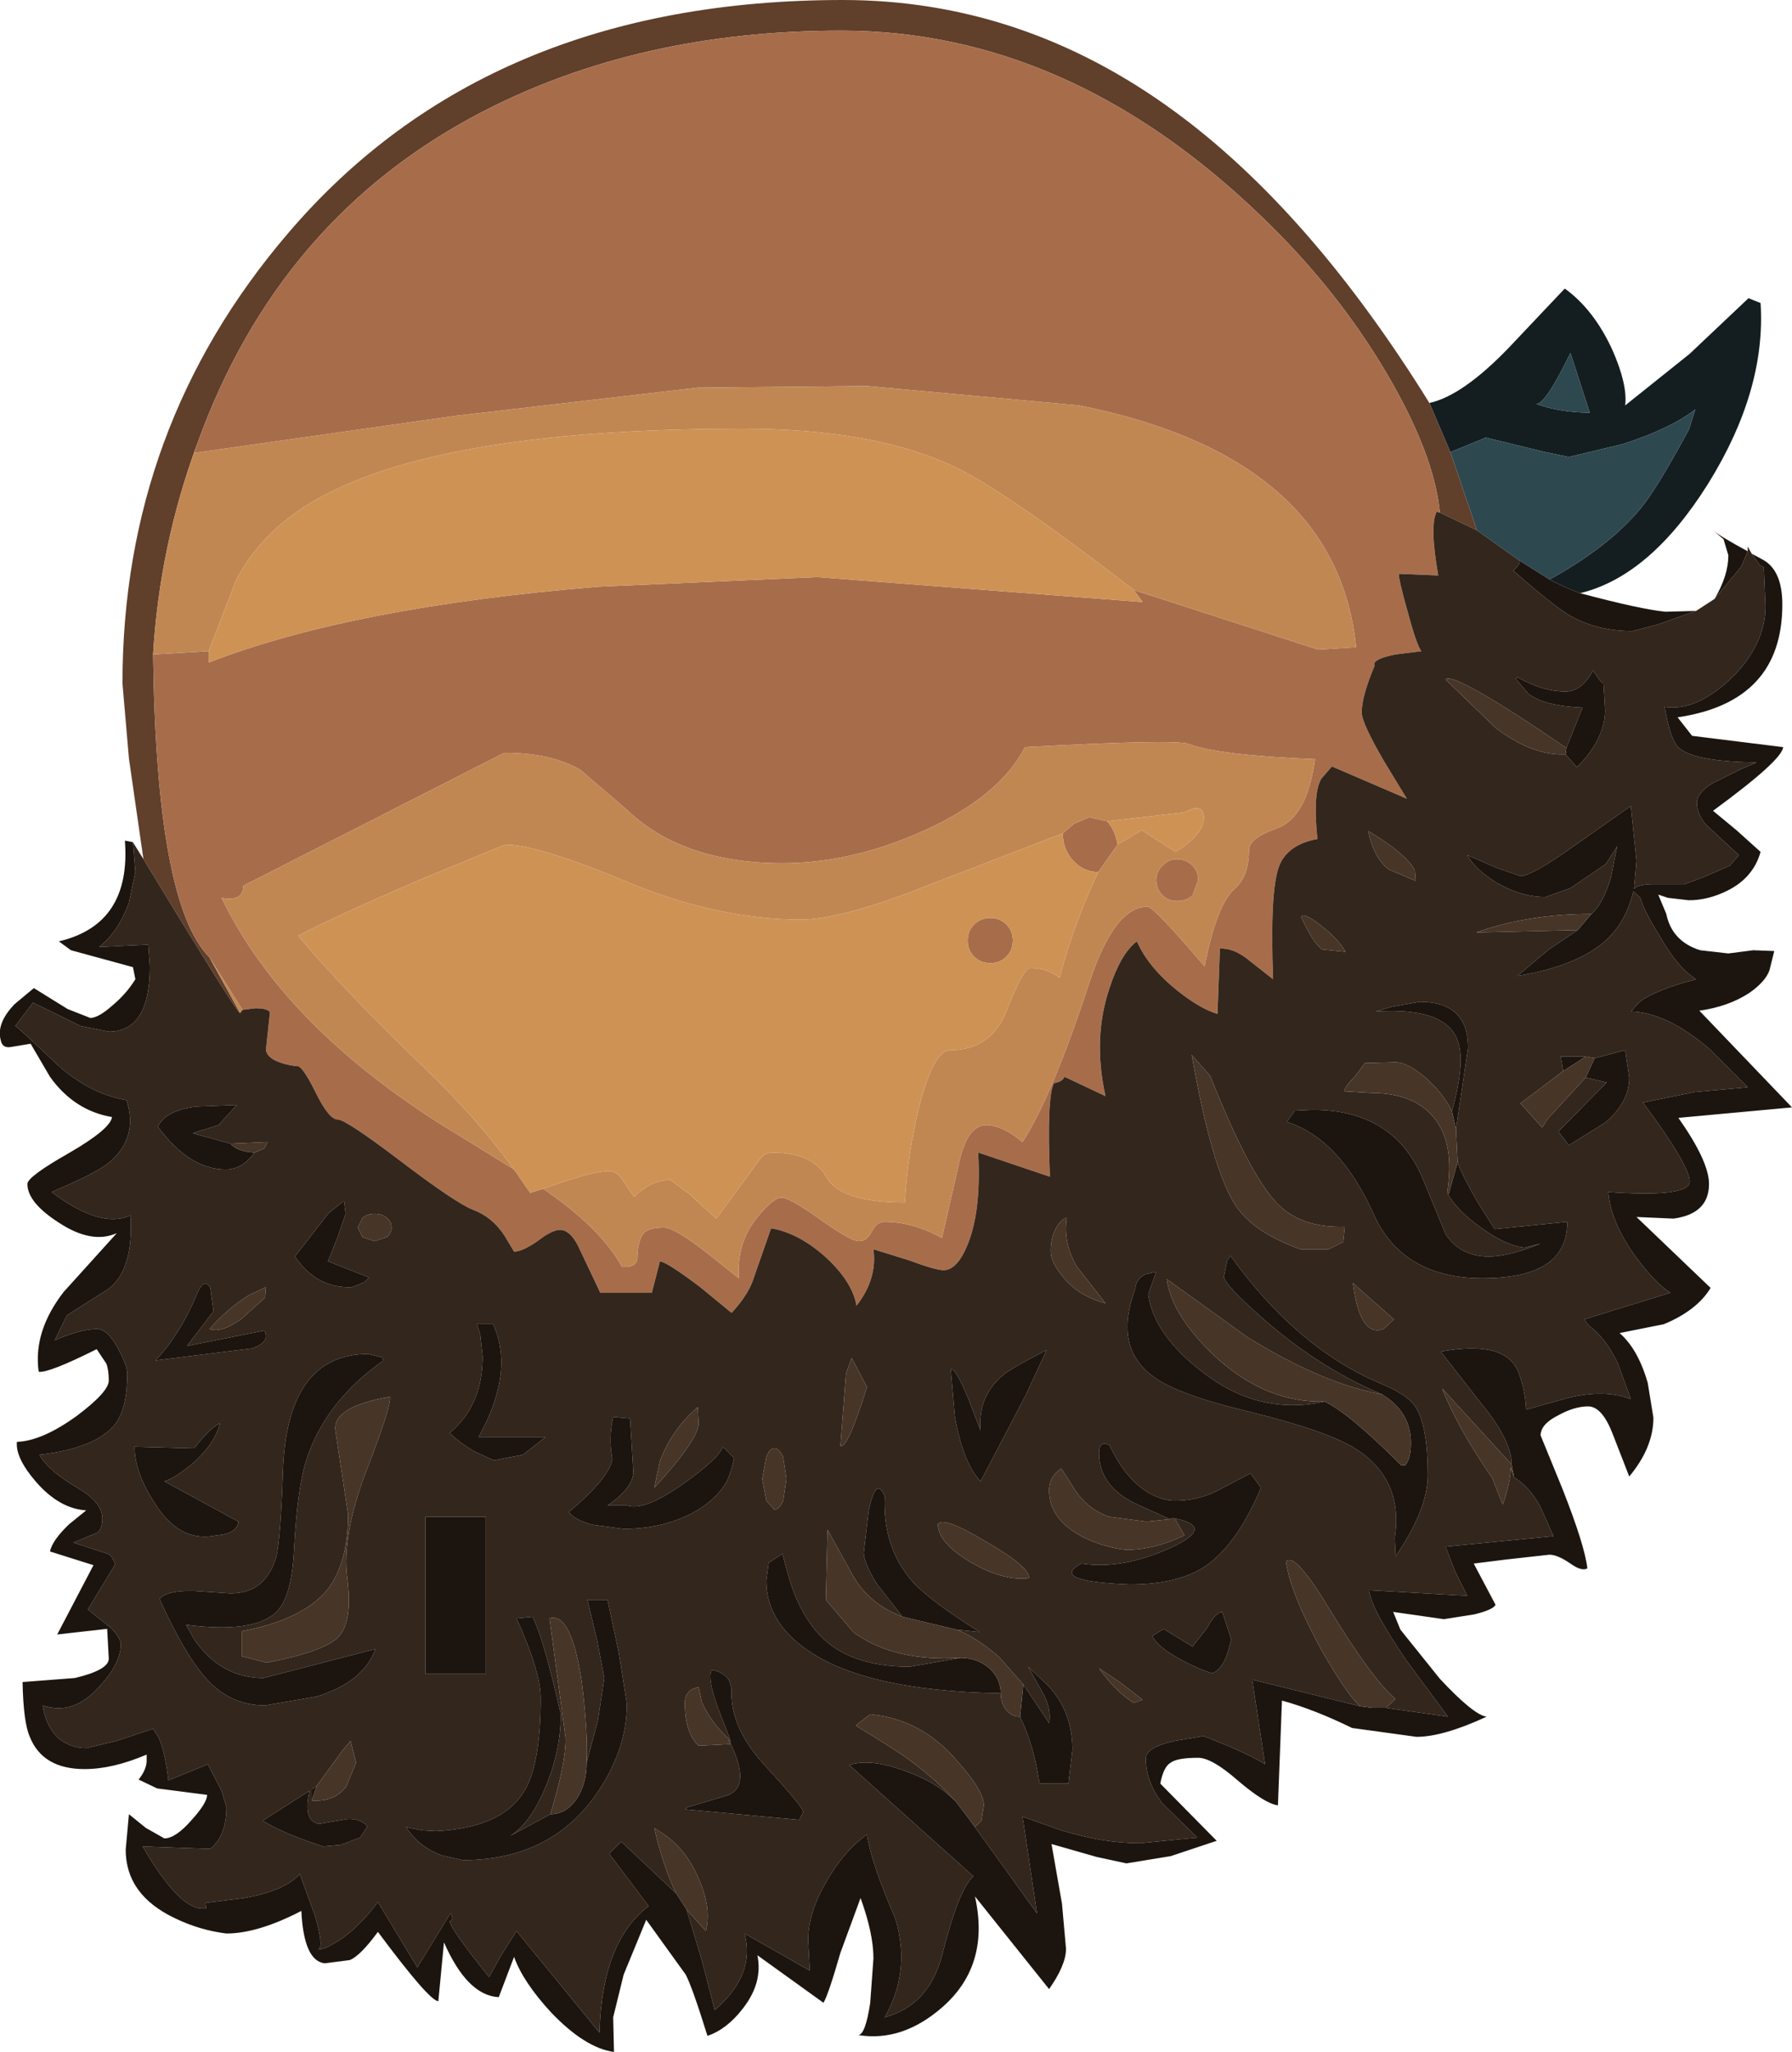 <?xml version="1.0" encoding="UTF-8" standalone="no"?>
<svg xmlns:ffdec="https://www.free-decompiler.com/flash" xmlns:xlink="http://www.w3.org/1999/xlink" ffdec:objectType="shape" height="127.3px" width="111.2px" xmlns="http://www.w3.org/2000/svg">
  <g transform="matrix(1.0, 0.0, 0.0, 1.0, 56.6, 53.15)">
    <path d="M33.4 -25.1 L32.1 -28.15 Q34.15 -28.6 37.0 -31.55 L40.5 -35.25 Q42.3 -33.95 43.45 -31.45 44.4 -29.3 44.25 -28.0 L48.25 -31.2 51.9 -34.65 52.65 -34.35 Q53.0 -28.95 49.4 -23.15 45.8 -17.4 41.45 -16.35 40.5 -16.7 39.55 -17.2 43.2 -19.2 45.2 -21.6 46.2 -22.8 48.2 -26.5 L48.6 -27.75 Q47.05 -26.55 44.1 -25.6 L40.75 -24.8 39.3 -25.1 35.6 -26.0 33.4 -25.1 M40.85 -31.25 Q39.25 -27.95 38.7 -28.1 40.25 -27.55 42.05 -27.55 L40.85 -31.25" fill="#141e21" fill-rule="evenodd" stroke="none"/>
    <path d="M35.05 -20.25 L33.4 -25.1 35.6 -26.0 39.3 -25.1 40.75 -24.8 44.1 -25.6 Q47.05 -26.55 48.6 -27.75 L48.2 -26.5 Q46.2 -22.8 45.2 -21.6 43.2 -19.2 39.55 -17.2 L37.65 -18.4 35.05 -20.25 M40.85 -31.25 L42.05 -27.55 Q40.25 -27.55 38.7 -28.1 39.25 -27.95 40.85 -31.25" fill="#2e4850" fill-rule="evenodd" stroke="none"/>
    <path d="M32.1 -28.15 L33.4 -25.1 35.05 -20.25 32.75 -21.35 Q32.4 -24.95 29.5 -29.9 26.4 -35.2 21.65 -39.75 9.7 -51.25 -4.4 -51.25 -16.95 -51.25 -26.7 -46.2 -39.3 -39.65 -44.35 -25.65 -46.7 -19.3 -47.1 -12.55 -46.9 2.95 -43.6 6.25 L-41.7 9.7 Q-41.9 9.7 -47.7 0.15 L-48.6 -6.1 -49.0 -10.75 Q-49.0 -26.65 -38.75 -38.65 -26.4 -53.15 -4.3 -53.15 6.8 -53.15 16.2 -46.3 24.65 -40.15 32.1 -28.15" fill="#603f2b" fill-rule="evenodd" stroke="none"/>
    <path d="M-43.6 6.25 Q-46.9 2.95 -47.1 -12.55 L-43.65 -12.75 -43.65 -12.05 Q-34.75 -15.5 -19.5 -16.75 L-5.9 -17.35 14.3 -15.8 13.75 -16.55 25.2 -12.85 27.55 -13.0 Q26.35 -24.8 10.35 -28.0 L-2.8 -29.2 -13.3 -29.1 -28.35 -27.35 -44.55 -25.05 -44.35 -25.65 Q-39.3 -39.65 -26.7 -46.2 -16.95 -51.25 -4.4 -51.25 9.7 -51.25 21.65 -39.75 26.4 -35.2 29.5 -29.9 32.4 -24.95 32.75 -21.35 L32.55 -21.4 Q32.1 -20.55 32.65 -17.45 L30.2 -17.55 Q30.2 -17.15 30.75 -15.2 31.3 -13.15 31.6 -12.75 L30.0 -12.55 Q28.5 -12.25 28.7 -11.85 27.9 -9.95 27.9 -8.95 27.9 -8.3 29.3 -5.9 L30.7 -3.6 26.05 -5.6 25.4 -4.85 Q24.85 -3.95 25.15 -1.1 23.25 -0.75 22.75 0.65 22.2 2.2 22.4 7.6 L21.0 6.5 Q20.0 5.65 19.1 5.7 L18.95 9.75 Q17.9 9.45 16.45 8.3 14.65 6.85 13.95 5.25 12.95 6.0 12.25 8.15 11.2 11.25 12.0 14.85 L9.45 13.65 Q9.35 13.95 8.8 14.05 8.35 14.95 8.55 19.85 L4.1 18.35 Q4.3 21.95 3.45 24.05 2.8 25.65 1.95 25.65 1.45 25.65 -0.15 25.05 L-2.4 24.35 Q-2.15 26.2 -3.45 27.85 -3.7 26.4 -5.3 24.9 -7.0 23.35 -8.75 23.05 L-9.8 26.05 Q-10.1 27.1 -11.2 28.3 L-13.15 26.7 Q-15.2 25.15 -15.65 25.1 L-16.15 27.05 -19.35 27.05 -20.75 24.1 Q-21.25 23.15 -21.85 23.15 -22.35 23.15 -23.25 23.85 -24.2 24.5 -24.7 24.5 L-25.3 23.5 Q-26.05 22.35 -27.25 21.9 -28.3 21.5 -31.85 18.8 -35.15 16.3 -35.65 16.3 -36.2 16.3 -37.05 14.55 -37.9 12.85 -38.2 13.0 -39.95 12.75 -40.1 12.0 L-39.85 9.65 Q-40.0 9.4 -40.75 9.4 L-41.55 9.5 -43.6 6.25 M-22.9 20.6 L-22.6 20.8 Q-19.25 23.15 -18.0 25.45 -17.0 25.5 -17.05 24.8 -17.0 23.7 -16.6 23.3 -16.25 23.0 -15.4 23.0 -14.75 23.0 -12.7 24.6 L-10.75 26.15 Q-10.9 23.9 -9.55 22.3 -8.6 21.15 -8.1 21.15 -7.6 21.15 -5.7 22.5 -3.8 23.85 -3.3 23.85 -2.8 23.85 -2.5 23.25 -2.2 22.65 -1.7 22.65 0.05 22.65 1.85 23.65 L2.85 19.3 Q3.35 16.65 4.6 16.65 5.6 16.65 6.85 17.7 8.7 14.85 11.0 7.8 12.55 3.1 14.6 3.1 15.0 3.1 18.15 6.8 18.9 2.95 20.05 1.95 20.9 1.2 20.9 -0.4 20.9 -1.15 22.6 -1.75 24.5 -2.4 25.0 -6.05 18.95 -6.3 17.15 -7.0 16.3 -7.3 7.0 -6.8 5.45 -3.75 0.7 -1.6 -3.75 0.4 -8.05 0.4 -14.3 0.4 -17.8 -3.0 L-20.6 -5.4 Q-22.45 -6.45 -25.3 -6.45 L-41.5 1.8 Q-41.5 2.8 -42.85 2.55 -39.1 10.3 -29.4 16.5 L-24.7 19.4 -23.7 20.85 -22.9 20.6 M9.35 -1.45 L10.05 -2.05 11.0 -2.45 12.1 -2.2 Q12.6 -1.65 12.75 -0.75 L11.55 0.95 Q10.65 0.95 10.0 0.25 9.35 -0.45 9.35 -1.45 M17.4 0.55 Q17.75 0.9 17.75 1.45 L17.4 2.4 Q17.0 2.75 16.45 2.75 15.9 2.75 15.55 2.4 15.15 2.0 15.15 1.45 15.15 0.9 15.55 0.55 15.9 0.15 16.45 0.15 17.0 0.15 17.4 0.55 M5.85 4.2 Q6.25 4.6 6.25 5.2 6.25 5.8 5.85 6.2 5.45 6.6 4.85 6.6 4.25 6.6 3.85 6.2 3.45 5.8 3.45 5.2 3.45 4.6 3.85 4.2 4.25 3.8 4.85 3.8 5.45 3.8 5.85 4.2" fill="#a76d4b" fill-rule="evenodd" stroke="none"/>
    <path d="M-41.7 9.7 L-43.6 6.25 -41.55 9.5 -41.7 9.7 M-47.1 -12.55 Q-46.7 -19.3 -44.35 -25.65 L-44.55 -25.05 -28.35 -27.35 -13.3 -29.1 -2.8 -29.2 10.35 -28.0 Q26.35 -24.8 27.55 -13.0 L25.2 -12.85 13.75 -16.55 Q5.65 -22.8 2.5 -24.25 -2.45 -26.55 -10.5 -26.55 -30.3 -26.55 -37.8 -21.65 -40.55 -19.85 -41.95 -17.15 L-43.65 -12.75 -47.1 -12.55 M-24.7 19.4 L-29.4 16.5 Q-39.1 10.3 -42.85 2.55 -41.5 2.8 -41.5 1.8 L-25.3 -6.45 Q-22.45 -6.45 -20.6 -5.4 L-17.8 -3.0 Q-14.3 0.4 -8.05 0.4 -3.75 0.4 0.7 -1.6 5.45 -3.75 7.0 -6.8 16.3 -7.3 17.15 -7.0 18.95 -6.3 25.0 -6.05 24.5 -2.4 22.6 -1.75 20.9 -1.15 20.9 -0.4 20.9 1.2 20.05 1.95 18.9 2.95 18.15 6.8 15.0 3.1 14.6 3.1 12.55 3.1 11.0 7.8 8.7 14.85 6.85 17.7 5.6 16.65 4.6 16.65 3.35 16.65 2.85 19.3 L1.85 23.65 Q0.05 22.65 -1.7 22.65 -2.2 22.65 -2.5 23.25 -2.8 23.85 -3.3 23.85 -3.8 23.85 -5.7 22.5 -7.6 21.15 -8.1 21.15 -8.6 21.15 -9.55 22.3 -10.9 23.9 -10.75 26.15 L-12.7 24.6 Q-14.75 23.0 -15.4 23.0 -16.25 23.0 -16.6 23.3 -17.0 23.7 -17.05 24.8 -17.0 25.5 -18.0 25.45 -19.25 23.15 -22.6 20.8 L-22.9 20.6 Q-19.85 19.5 -18.8 19.5 -18.45 19.5 -18.15 19.8 L-17.25 21.1 Q-16.2 20.05 -15.0 20.05 L-13.85 20.9 -12.15 22.45 -9.4 18.7 Q-9.1 18.35 -8.65 18.35 -6.15 18.35 -5.3 19.9 -4.4 21.45 -0.45 21.45 -0.3 18.5 0.45 15.45 1.35 12.0 2.35 12.0 4.95 12.0 5.9 9.45 6.9 6.9 7.35 6.9 8.35 6.9 9.15 7.5 10.05 4.1 11.55 0.95 L12.75 -0.75 14.25 -1.65 16.35 -0.3 Q18.1 -1.4 18.1 -2.4 18.1 -3.4 16.9 -2.75 L12.1 -2.2 11.0 -2.45 10.05 -2.05 9.35 -1.45 -0.5 2.35 Q-4.75 3.9 -6.9 3.9 -12.0 3.9 -17.6 1.6 -23.2 -0.75 -25.25 -0.75 L-30.35 1.35 Q-35.7 3.65 -38.1 4.9 -35.3 8.25 -30.0 13.35 -26.9 16.35 -24.7 19.4 M17.4 0.55 Q17.0 0.15 16.45 0.15 15.9 0.15 15.55 0.55 15.15 0.9 15.15 1.45 15.15 2.0 15.55 2.4 15.9 2.75 16.45 2.75 17.0 2.75 17.4 2.4 L17.75 1.45 Q17.75 0.9 17.4 0.55" fill="#c18753" fill-rule="evenodd" stroke="none"/>
    <path d="M13.75 -16.55 L14.3 -15.8 -5.9 -17.35 -19.5 -16.75 Q-34.75 -15.5 -43.65 -12.05 L-43.65 -12.75 -41.95 -17.15 Q-40.55 -19.85 -37.8 -21.65 -30.3 -26.55 -10.5 -26.55 -2.45 -26.55 2.5 -24.25 5.65 -22.8 13.75 -16.55 M-24.7 19.4 Q-26.9 16.35 -30.0 13.35 -35.3 8.25 -38.1 4.9 -35.7 3.65 -30.35 1.35 L-25.25 -0.75 Q-23.2 -0.75 -17.6 1.6 -12.0 3.9 -6.9 3.9 -4.75 3.9 -0.5 2.35 L9.35 -1.45 Q9.35 -0.45 10.0 0.25 10.65 0.95 11.55 0.95 10.05 4.1 9.15 7.5 8.35 6.9 7.35 6.9 6.9 6.9 5.9 9.45 4.95 12.0 2.35 12.0 1.35 12.0 0.45 15.45 -0.3 18.5 -0.45 21.45 -4.4 21.45 -5.3 19.9 -6.15 18.35 -8.65 18.35 -9.1 18.35 -9.4 18.7 L-12.15 22.45 -13.85 20.9 -15.0 20.05 Q-16.2 20.05 -17.25 21.1 L-18.15 19.8 Q-18.45 19.5 -18.8 19.5 -19.85 19.5 -22.9 20.6 L-23.7 20.85 -24.7 19.4 M12.1 -2.2 L16.9 -2.75 Q18.1 -3.4 18.1 -2.4 18.1 -1.4 16.35 -0.3 L14.25 -1.65 12.75 -0.75 Q12.6 -1.65 12.1 -2.2 M5.85 4.2 Q5.45 3.8 4.85 3.8 4.25 3.8 3.85 4.2 3.45 4.6 3.45 5.2 3.45 5.8 3.85 6.2 4.25 6.6 4.85 6.6 5.45 6.6 5.85 6.2 6.25 5.8 6.25 5.2 6.25 4.6 5.85 4.2" fill="#ce9255" fill-rule="evenodd" stroke="none"/>
    <path d="M-47.7 0.15 Q-41.9 9.7 -41.7 9.7 L-41.55 9.5 -40.75 9.4 Q-40.0 9.4 -39.85 9.65 L-40.1 12.0 Q-39.95 12.75 -38.2 13.0 -37.9 12.85 -37.05 14.55 -36.2 16.3 -35.65 16.3 -35.15 16.3 -31.85 18.8 -28.3 21.5 -27.25 21.9 -26.05 22.35 -25.3 23.5 L-24.7 24.5 Q-24.2 24.5 -23.25 23.85 -22.35 23.15 -21.85 23.15 -21.25 23.15 -20.75 24.1 L-19.35 27.05 -16.15 27.05 -15.65 25.1 Q-15.2 25.15 -13.15 26.7 L-11.2 28.3 Q-10.1 27.1 -9.8 26.05 L-8.75 23.05 Q-7.0 23.35 -5.3 24.9 -3.7 26.4 -3.45 27.85 -2.15 26.2 -2.4 24.35 L-0.15 25.05 Q1.45 25.65 1.95 25.65 2.8 25.65 3.45 24.05 4.3 21.95 4.1 18.35 L8.55 19.85 Q8.35 14.95 8.8 14.05 9.35 13.95 9.45 13.65 L12.0 14.85 Q11.2 11.25 12.25 8.15 12.95 6.0 13.95 5.25 14.65 6.85 16.45 8.3 17.9 9.45 18.95 9.75 L19.1 5.7 Q20.0 5.65 21.0 6.5 L22.4 7.6 Q22.2 2.2 22.75 0.65 23.25 -0.75 25.15 -1.1 24.85 -3.95 25.4 -4.85 L26.05 -5.6 30.7 -3.6 29.3 -5.9 Q27.9 -8.3 27.9 -8.95 27.9 -9.95 28.7 -11.85 28.5 -12.25 30.0 -12.55 L31.6 -12.75 Q31.3 -13.15 30.75 -15.2 30.2 -17.15 30.2 -17.55 L32.65 -17.45 Q32.1 -20.55 32.55 -21.4 L32.75 -21.35 35.05 -20.25 37.65 -18.4 Q37.85 -18.25 37.3 -17.75 39.75 -15.6 40.75 -15.0 42.45 -14.0 44.7 -14.0 L46.25 -14.4 48.65 -15.25 49.8 -16.0 51.45 -18.0 51.85 -18.95 51.85 -19.25 52.1 -18.8 52.6 -18.1 52.85 -17.95 52.95 -15.55 Q52.95 -13.1 50.75 -11.0 48.6 -9.0 46.7 -9.3 47.05 -7.15 47.65 -6.7 48.65 -5.9 52.4 -5.85 L51.35 -5.4 49.65 -4.55 Q48.7 -3.95 48.7 -3.35 48.7 -2.65 49.25 -2.0 L51.3 -0.1 50.75 0.55 49.15 1.25 47.95 1.7 45.85 1.7 Q44.95 1.75 44.8 2.0 L44.95 0.25 44.6 -3.15 40.4 -0.2 Q38.35 1.2 37.75 1.2 L36.3 0.7 34.45 -0.1 Q34.95 0.8 36.25 1.6 37.8 2.5 39.3 2.5 L40.85 1.95 43.05 0.45 43.75 -0.65 43.35 1.35 Q42.85 2.95 42.15 3.55 38.25 3.55 35.0 4.7 L41.3 4.55 39.45 5.8 37.55 7.4 Q41.45 6.75 43.2 5.05 44.35 3.9 44.75 2.15 L45.2 2.55 Q45.4 3.35 46.35 4.85 47.5 6.9 48.65 7.6 46.15 8.25 45.15 9.0 L44.6 9.6 Q46.8 9.65 49.45 11.9 L51.85 14.3 48.55 14.6 45.35 15.25 Q48.25 19.15 48.25 20.15 48.25 21.15 43.2 20.8 43.35 22.65 44.85 24.75 46.05 26.4 47.05 27.05 L41.7 28.7 42.0 29.1 Q43.05 29.85 43.8 31.45 L44.6 33.65 Q42.95 33.0 40.6 33.6 L38.1 34.3 Q38.05 33.1 37.65 32.05 36.9 29.95 32.8 30.7 L35.3 33.9 Q37.2 36.2 37.2 37.7 L32.9 33.0 Q33.8 35.35 36.0 38.55 L36.65 40.2 Q37.1 38.95 37.15 37.9 L37.35 38.5 Q38.3 39.1 38.95 40.25 L39.8 42.15 33.1 42.8 33.7 44.35 34.45 45.85 28.35 45.5 Q28.5 46.7 30.7 49.9 L33.25 53.35 29.4 52.8 30.0 52.25 Q28.6 51.1 25.85 46.6 23.7 43.05 23.2 43.75 23.5 45.75 25.45 49.3 27.0 52.0 27.8 52.7 L24.75 51.95 21.1 51.05 21.9 56.3 Q21.3 55.9 19.7 55.2 L18.1 54.55 16.3 54.85 Q14.5 55.25 14.5 55.95 14.5 57.4 15.55 58.75 L17.7 60.85 14.15 61.2 Q11.9 61.2 9.25 60.4 L6.85 59.55 7.75 65.55 3.9 60.2 4.3 59.8 4.45 58.85 Q4.45 57.95 2.8 56.1 0.6 53.5 -2.6 53.2 L-3.5 53.9 Q-1.1 55.35 -0.15 56.05 1.6 57.35 2.7 58.6 1.5 57.4 -0.35 56.75 -2.6 55.9 -3.9 56.35 L3.8 63.25 Q2.9 64.05 1.9 68.0 1.1 71.25 -1.7 72.0 -0.05 69.1 -1.05 65.85 -2.55 62.4 -2.8 60.65 -4.25 61.7 -5.3 63.55 -6.45 65.5 -6.45 67.2 L-6.35 69.1 -10.4 66.8 Q-9.7 69.35 -12.25 71.55 L-13.05 68.45 -14.0 65.3 -12.8 66.65 Q-12.45 65.25 -13.2 63.5 -13.95 61.7 -15.25 60.75 L-16.0 60.25 Q-15.5 62.5 -14.65 64.3 L-18.05 61.1 -18.8 61.85 -16.35 65.1 Q-19.25 67.3 -19.4 72.95 L-24.55 66.65 -25.5 68.15 -26.25 69.5 Q-28.55 66.65 -28.7 66.05 -28.4 65.95 -28.65 65.55 L-30.7 68.9 -33.15 64.85 Q-34.5 66.65 -35.85 67.4 -36.5 67.8 -36.9 67.8 -36.45 67.8 -37.05 65.7 L-38.0 63.1 Q-38.9 64.15 -41.45 64.6 L-43.85 64.9 -43.8 65.25 -44.05 65.25 Q-45.5 65.25 -47.75 61.4 L-43.55 61.55 Q-42.55 60.75 -42.55 58.95 L-42.85 57.95 -43.7 56.3 -46.15 57.3 Q-46.35 55.55 -46.75 54.65 L-47.1 54.1 -49.35 54.85 -51.25 55.3 Q-52.15 55.3 -52.9 54.75 -53.75 54.0 -53.95 52.65 -52.05 53.3 -50.45 51.5 -49.1 50.05 -49.1 48.85 -49.1 48.5 -49.7 47.85 L-51.15 46.7 -49.45 43.9 Q-49.65 43.35 -49.9 43.25 L-52.05 42.55 -50.6 41.95 Q-50.25 41.75 -50.25 41.05 -50.25 40.05 -51.8 39.15 -53.65 38.05 -54.15 37.1 -50.65 36.7 -49.45 35.2 -48.7 34.2 -48.7 32.05 -48.7 31.6 -49.25 30.55 -49.9 29.3 -50.6 29.3 -51.6 29.3 -53.2 30.0 L-52.45 28.45 -49.85 26.8 Q-48.3 25.6 -48.5 22.25 -50.35 23.1 -53.4 20.8 -50.65 19.65 -49.8 18.95 -48.0 17.4 -48.75 15.1 -51.1 14.7 -53.15 12.8 -55.45 10.6 -55.65 10.5 L-54.55 9.05 -51.6 10.5 -49.85 10.85 Q-47.3 10.85 -47.3 6.8 L-47.4 5.45 -50.45 5.6 Q-49.25 4.65 -48.6 2.85 L-48.2 0.95 -48.35 -0.9 -47.7 0.15 M40.6 -6.75 Q33.55 -11.55 33.1 -11.0 L36.2 -8.0 Q38.5 -6.25 40.55 -6.35 L41.25 -5.55 Q43.0 -7.3 43.0 -9.1 L42.9 -10.75 42.75 -10.85 42.25 -11.55 Q41.55 -10.25 40.55 -10.25 39.1 -10.25 37.55 -11.15 L37.45 -11.05 38.25 -10.1 Q39.25 -9.35 41.6 -9.25 L40.6 -6.75 M41.8 13.7 L43.1 14.0 40.1 17.05 40.75 17.9 43.0 16.5 Q44.5 15.25 44.5 13.7 L44.25 12.0 42.35 12.5 41.8 12.4 40.25 12.4 40.4 13.3 37.75 15.3 39.1 16.8 39.45 16.25 41.8 13.7 M31.2 0.85 Q30.7 -0.15 28.3 -1.6 28.65 0.1 29.6 0.8 L31.25 1.5 31.2 0.85 M33.75 16.9 L34.5 11.85 Q34.5 9.0 31.5 9.0 L29.8 9.3 28.75 9.6 Q33.45 9.3 33.95 11.75 34.25 13.05 33.5 15.8 32.95 14.65 31.8 13.65 30.7 12.75 30.0 12.75 L28.1 12.8 27.5 13.6 Q26.9 14.2 26.8 14.55 L28.45 14.65 Q31.1 14.65 32.35 16.15 33.7 17.75 33.2 20.85 33.8 21.95 35.35 23.05 36.9 24.15 38.0 24.25 L39.0 24.0 Q37.0 24.8 35.8 24.8 34.0 24.8 33.1 23.4 L31.8 20.25 Q30.05 15.7 24.85 15.7 L23.75 15.75 23.25 16.45 Q26.55 17.5 28.65 22.2 30.45 26.15 35.4 26.15 40.7 26.15 40.65 22.65 L36.15 23.1 35.1 21.45 Q34.1 19.7 33.85 18.95 L33.75 16.9 M25.35 4.25 Q24.25 3.4 24.15 3.75 24.9 5.4 25.45 5.75 L26.9 5.9 Q26.45 5.1 25.35 4.25 M26.75 23.9 L26.85 22.95 Q24.1 23.05 22.6 21.45 20.9 19.65 18.5 13.6 L17.35 12.3 Q18.6 19.35 20.05 21.6 21.15 23.3 24.1 24.35 L25.85 24.35 26.75 23.9 M8.9 23.1 Q8.6 23.7 8.6 24.45 8.6 25.15 9.35 26.05 10.3 27.25 12.0 27.7 L10.2 25.4 Q9.35 23.9 9.6 22.4 9.2 22.5 8.9 23.1 M25.6 33.8 Q21.5 34.7 18.0 31.95 15.0 29.65 14.65 27.15 L15.15 25.75 14.5 25.9 Q13.9 26.15 13.85 26.8 12.5 30.4 14.9 32.2 16.35 33.35 21.0 34.45 25.85 35.65 27.55 36.75 30.5 38.65 29.95 42.25 L30.0 43.4 Q32.0 40.5 32.0 38.35 32.0 35.35 31.25 34.15 30.75 33.35 29.0 32.65 23.85 30.45 19.75 24.75 L19.55 25.05 19.35 26.05 Q19.35 26.55 22.05 28.9 25.45 31.8 29.15 33.35 25.5 32.7 20.8 29.8 L15.8 26.2 Q16.1 28.45 18.8 31.0 21.95 33.9 25.6 33.8 M16.3 41.05 Q18.8 41.55 16.2 42.8 13.1 44.25 10.5 43.85 8.45 44.95 13.5 45.15 16.45 45.15 18.15 44.05 20.15 42.7 21.65 39.15 L21.0 38.25 18.9 39.35 Q17.7 39.95 16.3 39.95 15.45 39.95 14.5 39.35 13.15 38.45 12.25 36.5 L11.95 36.4 Q11.6 36.4 11.6 37.0 11.6 39.05 13.9 40.15 L16.0 41.1 14.55 41.25 12.25 40.95 Q10.75 40.45 9.9 38.95 L9.25 37.95 8.9 38.25 Q8.5 38.7 8.5 39.3 8.5 41.2 10.8 42.3 12.0 42.85 13.25 43.0 15.05 43.0 16.9 42.1 L16.3 41.05 M5.65 32.15 Q4.05 33.5 4.25 35.6 L3.5 33.65 Q2.7 31.7 2.4 31.8 L2.65 34.7 Q3.15 37.6 4.25 38.75 L7.05 33.4 8.35 30.6 Q6.2 31.7 5.65 32.15 M1.6 41.4 Q1.6 42.55 3.6 43.75 5.65 44.95 7.25 44.75 7.3 44.05 4.6 42.5 1.95 40.9 1.6 41.4 M2.75 47.95 L4.2 48.1 Q1.1 46.15 0.05 45.0 -1.85 42.85 -1.7 39.65 -2.25 38.4 -2.7 40.6 L-3.0 43.15 Q-3.0 43.8 -2.2 45.1 L-0.6 47.15 Q-2.7 46.35 -3.7 44.55 L-5.25 41.75 -5.35 46.1 -3.65 48.1 Q-1.15 49.95 3.0 49.7 L-0.15 50.25 Q-3.25 50.25 -5.05 48.9 -6.9 47.5 -7.75 44.35 L-8.05 43.25 -8.9 43.8 -9.05 44.9 Q-9.05 47.3 -6.8 49.0 -3.2 51.75 5.5 51.9 5.5 52.5 5.85 52.95 6.2 53.35 6.7 53.35 7.6 55.25 7.9 57.5 L9.7 57.5 9.95 55.4 Q9.95 52.75 8.05 51.05 L7.2 50.25 8.15 51.95 Q8.65 52.9 8.5 53.75 L6.9 51.35 5.45 49.7 Q4.05 48.45 2.75 47.95 M15.6 47.9 L14.9 48.35 Q15.25 49.05 16.75 49.85 17.9 50.45 18.6 50.65 19.4 50.45 19.8 48.55 L19.25 46.85 Q18.8 46.9 18.3 47.85 L17.4 49.0 15.6 47.9 M27.35 26.45 Q27.8 29.85 29.25 29.3 L29.9 28.7 27.35 26.45 M13.75 52.5 L14.3 52.3 12.95 51.25 11.6 50.35 Q12.6 51.75 13.75 52.5 M-40.8 18.35 L-40.2 18.1 -40.0 17.7 -42.3 17.8 -44.65 17.15 -43.05 16.65 -41.9 15.4 -44.45 15.5 Q-46.35 15.75 -46.8 16.75 -44.85 19.4 -42.6 19.4 -41.55 19.4 -40.8 18.35 M-34.1 22.4 L-34.4 23.0 -34.1 23.6 -33.35 23.85 -32.6 23.6 Q-32.3 23.35 -32.3 23.0 -32.3 22.65 -32.6 22.4 -32.9 22.15 -33.35 22.15 -33.8 22.15 -34.1 22.4 M-35.25 21.35 L-36.2 22.1 -38.3 24.8 Q-36.95 26.8 -34.75 26.7 L-34.0 26.4 -33.7 26.1 -36.25 25.1 -35.65 23.6 -35.15 22.15 -35.25 21.35 M-27.0 29.0 L-26.8 29.65 -26.65 31.0 Q-26.65 34.05 -28.7 35.75 -28.05 36.4 -27.05 36.95 L-25.95 37.45 -24.15 37.1 -22.75 36.0 -26.9 36.0 Q-24.65 31.95 -26.0 29.0 L-27.0 29.0 M-40.1 26.7 L-41.15 27.2 Q-42.45 28.0 -43.6 29.3 -42.85 29.55 -41.65 28.7 L-40.15 27.35 -40.1 26.7 M-32.9 31.05 L-33.75 30.85 Q-38.85 30.85 -39.05 38.3 -39.2 42.35 -39.45 43.4 -40.1 45.7 -42.3 45.7 L-44.55 45.55 Q-46.25 45.5 -46.7 46.05 -45.05 49.7 -43.65 51.15 -42.2 52.65 -40.15 52.65 L-36.95 52.1 Q-34.05 51.2 -33.3 49.15 L-40.25 50.95 Q-42.9 50.95 -44.55 48.55 L-45.05 47.65 Q-40.85 48.2 -39.45 46.85 -38.5 45.95 -38.35 42.95 -38.15 39.1 -37.55 37.3 -36.35 33.75 -32.8 31.25 L-32.9 31.05 M-35.8 35.5 L-35.0 40.8 Q-35.0 43.9 -36.35 45.55 -37.9 47.35 -41.6 48.05 L-41.6 49.6 -40.05 50.0 Q-36.45 49.3 -35.6 48.4 -34.7 47.45 -35.05 44.75 -35.4 42.1 -33.85 38.05 -32.3 34.05 -32.4 33.5 -35.85 34.1 -35.8 35.5 M-30.2 40.95 L-30.2 50.7 -26.45 50.7 -26.45 40.95 -30.2 40.95 M-22.45 59.4 L-24.95 60.75 Q-23.65 59.95 -22.7 57.6 -21.8 55.4 -21.8 53.2 -22.85 48.55 -23.55 47.15 L-24.55 47.25 Q-23.05 50.55 -23.05 52.2 -23.05 56.45 -24.15 58.1 -25.55 60.25 -29.55 60.45 L-30.4 60.4 -31.4 60.2 Q-30.65 61.4 -29.2 61.95 L-27.9 62.25 Q-22.55 62.25 -19.7 58.3 -17.7 55.5 -17.7 52.55 L-18.2 49.4 -18.9 46.1 -20.15 46.1 -19.55 48.6 -19.1 50.95 -19.5 53.6 -20.2 56.2 Q-20.1 54.4 -20.5 51.2 -21.15 46.85 -22.5 47.25 L-21.5 54.7 Q-21.5 56.3 -22.45 59.4 M-3.75 31.1 L-4.1 32.05 -4.45 36.55 Q-4.0 36.75 -2.8 32.9 L-3.75 31.1 M-18.55 34.75 Q-18.85 36.05 -18.6 37.35 -18.75 38.5 -21.3 40.65 -20.95 41.15 -19.8 41.45 L-17.9 41.7 Q-15.7 41.7 -13.9 40.85 -12.25 40.05 -11.5 38.75 -11.2 38.1 -11.05 37.3 L-11.75 36.6 Q-11.95 37.3 -14.2 38.9 -16.6 40.6 -17.65 40.25 L-18.9 40.25 Q-17.3 39.15 -17.3 38.15 L-17.5 34.85 -18.55 34.75 M-13.3 34.15 Q-14.9 35.5 -15.65 37.5 L-16.0 39.15 Q-13.25 36.15 -13.25 35.15 L-13.3 34.15 M-8.0 37.25 Q-8.25 36.7 -8.55 36.7 -8.85 36.7 -9.05 37.25 L-9.3 38.6 -9.05 39.95 -8.55 40.5 Q-8.25 40.5 -8.0 39.95 L-7.8 38.6 -8.0 37.25 M-43.35 28.2 L-43.55 26.75 Q-43.95 26.0 -44.45 27.3 -45.45 29.65 -46.95 31.25 L-40.95 30.5 Q-39.8 30.1 -40.2 29.4 L-45.0 30.35 -43.35 28.2 M-44.55 36.7 L-48.25 36.6 Q-48.25 38.2 -47.0 40.1 -45.45 42.6 -43.15 42.1 -41.9 42.0 -41.8 41.25 L-46.4 38.75 Q-45.75 38.55 -44.65 37.65 -43.25 36.4 -42.95 35.15 -43.55 35.4 -44.55 36.7 M-11.25 55.05 Q-9.9 57.9 -11.7 58.3 L-14.05 59.0 -14.05 59.1 -7.0 59.75 -6.75 59.25 Q-6.85 58.85 -9.25 56.25 -11.35 53.9 -11.2 51.6 L-11.35 51.1 Q-11.7 50.55 -12.45 50.45 -12.75 51.1 -11.8 53.45 -11.0 55.45 -11.4 54.75 L-11.4 54.7 Q-12.45 53.75 -13.05 52.45 L-13.25 51.5 -13.65 51.65 Q-14.1 51.9 -14.1 52.5 -14.1 54.35 -13.25 55.15 L-11.25 55.05 M-37.25 58.55 Q-35.8 58.65 -35.1 57.65 L-34.5 56.2 -34.85 54.85 -35.35 55.45 -36.95 57.65 -37.25 57.85 -37.25 58.55 M-37.4 57.95 L-40.3 59.8 Q-39.15 60.55 -36.55 61.4 L-35.45 61.3 -34.25 60.85 -33.8 60.15 Q-34.25 59.65 -35.05 59.7 L-36.8 60.0 Q-37.65 59.85 -37.5 58.55 L-37.4 57.95" fill="#33261c" fill-rule="evenodd" stroke="none"/>
    <path d="M39.55 -17.2 Q40.5 -16.7 41.45 -16.35 45.2 -15.35 46.75 -15.2 L48.65 -15.25 46.25 -14.4 44.7 -14.0 Q42.45 -14.0 40.75 -15.0 39.75 -15.6 37.3 -17.75 37.85 -18.25 37.65 -18.4 L39.55 -17.2 M40.55 -6.35 L40.6 -6.75 41.6 -9.25 Q39.25 -9.35 38.25 -10.1 L37.45 -11.05 37.55 -11.15 Q39.1 -10.25 40.55 -10.25 41.55 -10.25 42.25 -11.55 L42.75 -10.85 42.9 -10.75 43.0 -9.1 Q43.0 -7.3 41.25 -5.55 L40.55 -6.35 M51.85 -18.95 L51.45 -18.0 49.8 -16.0 Q50.65 -17.45 50.65 -18.7 L50.35 -19.7 49.7 -20.25 Q50.1 -19.9 51.85 -18.95 M52.1 -18.8 L52.75 -18.45 Q54.0 -17.8 54.0 -15.65 54.0 -9.6 47.5 -8.65 L48.4 -7.5 54.05 -6.8 Q54.0 -6.0 49.7 -2.85 L51.15 -1.65 52.65 -0.3 Q52.2 1.3 50.6 2.1 49.4 2.7 48.2 2.7 L46.9 2.55 46.3 2.35 46.8 3.55 Q47.15 5.25 48.9 5.8 L50.65 6.0 52.2 5.8 53.5 5.85 53.2 7.05 Q52.95 7.75 51.95 8.45 50.65 9.3 48.85 9.55 L54.6 15.55 47.55 16.2 Q49.45 18.9 49.45 20.3 49.45 22.15 47.25 22.45 L44.95 22.35 49.55 26.75 Q48.7 28.15 46.65 29.0 L43.9 29.55 Q45.05 30.55 45.65 32.65 L46.0 34.8 Q46.0 36.65 44.5 38.45 L43.45 35.75 Q42.8 34.1 41.95 34.1 41.1 34.1 40.1 34.65 39.0 35.2 39.0 35.9 L40.35 39.2 Q41.75 42.75 41.9 44.15 41.55 44.35 40.85 43.85 40.05 43.3 39.55 43.3 L36.85 43.6 34.85 43.85 36.2 46.4 Q36.1 46.7 34.9 47.0 L33.0 47.3 29.85 46.85 30.3 47.95 32.75 51.0 Q34.85 53.25 35.65 53.35 32.95 54.6 31.3 54.6 L27.3 54.05 Q24.95 52.9 22.95 52.35 L22.7 58.85 Q21.9 58.75 20.2 57.3 18.6 55.9 17.75 55.9 16.45 55.9 16.05 56.2 15.6 56.45 15.4 57.5 L18.9 61.05 16.05 62.0 13.3 62.45 11.45 62.05 8.65 61.25 9.3 64.95 9.55 67.75 Q9.55 68.75 8.5 70.25 L3.9 64.5 Q4.85 68.75 1.9 71.35 -0.6 73.55 -3.35 73.1 -2.9 73.1 -2.6 71.1 L-2.4 68.35 Q-2.4 66.8 -3.2 64.6 L-4.45 68.0 Q-5.2 70.6 -5.5 71.1 L-9.6 68.15 Q-9.25 69.85 -10.5 71.45 -11.5 72.75 -12.7 73.15 -13.65 70.1 -14.05 69.35 L-16.5 65.95 -17.9 69.35 -18.55 72.0 -18.5 74.15 Q-20.3 73.9 -22.4 71.7 -24.15 69.8 -24.7 68.25 L-25.65 70.75 Q-27.6 70.65 -29.05 67.35 L-29.4 71.0 Q-29.95 71.0 -33.15 66.7 -34.25 68.2 -34.9 68.45 L-36.45 68.65 Q-37.75 68.5 -37.9 65.4 -40.6 66.8 -42.55 66.8 -44.2 66.6 -45.75 65.85 -48.8 64.4 -48.8 61.6 L-48.6 59.4 -47.55 60.25 -46.4 60.9 Q-45.7 60.9 -44.7 59.75 -43.75 58.7 -43.75 58.2 L-46.85 57.8 -48.0 57.25 Q-47.55 56.7 -47.5 56.15 L-47.5 55.7 Q-49.6 56.6 -51.35 56.6 -53.95 56.6 -54.75 54.6 -55.15 53.7 -55.2 51.2 L-51.95 50.95 Q-49.85 50.45 -49.85 49.75 L-49.95 47.9 -53.05 48.25 -50.8 43.95 -53.5 43.1 Q-53.35 42.4 -52.3 41.4 L-51.25 40.55 Q-52.9 40.45 -54.35 38.8 -55.65 37.3 -55.55 36.3 -54.0 36.25 -51.85 34.7 -49.85 33.2 -49.85 32.5 -49.85 31.85 -50.0 31.45 L-50.6 30.55 Q-53.6 32.05 -54.2 31.95 -54.55 29.45 -52.65 27.0 L-49.35 23.35 Q-50.9 24.05 -52.95 22.7 -54.9 21.45 -54.9 20.3 -54.9 19.85 -52.35 18.4 -49.75 16.9 -49.65 16.15 -52.0 15.75 -53.5 13.65 L-54.7 11.6 -55.9 11.8 Q-56.45 11.9 -56.55 11.4 -56.85 10.35 -55.7 9.15 L-54.5 8.15 -52.4 9.45 -51.0 10.0 Q-50.5 10.0 -49.65 9.25 -48.75 8.5 -48.2 7.6 L-48.35 6.85 -52.2 5.8 -52.95 5.25 Q-48.45 4.2 -48.85 -1.0 L-48.35 -0.9 -48.2 0.95 -48.6 2.85 Q-49.25 4.65 -50.45 5.6 L-47.4 5.45 -47.3 6.8 Q-47.3 10.85 -49.85 10.85 L-51.6 10.5 -54.55 9.05 -55.65 10.5 Q-55.45 10.6 -53.15 12.8 -51.1 14.7 -48.75 15.1 -48.0 17.4 -49.8 18.95 -50.65 19.65 -53.4 20.8 -50.35 23.1 -48.5 22.25 -48.3 25.6 -49.85 26.8 L-52.45 28.45 -53.2 30.0 Q-51.6 29.3 -50.6 29.3 -49.9 29.3 -49.25 30.55 -48.7 31.6 -48.7 32.05 -48.7 34.2 -49.45 35.2 -50.65 36.7 -54.15 37.1 -53.65 38.05 -51.8 39.15 -50.25 40.05 -50.25 41.05 -50.25 41.75 -50.6 41.95 L-52.05 42.55 -49.9 43.25 Q-49.65 43.35 -49.45 43.9 L-51.15 46.7 -49.7 47.85 Q-49.1 48.5 -49.1 48.85 -49.1 50.05 -50.45 51.5 -52.05 53.3 -53.95 52.65 -53.75 54.0 -52.9 54.75 -52.15 55.3 -51.25 55.3 L-49.35 54.85 -47.1 54.1 -46.75 54.65 Q-46.35 55.55 -46.15 57.3 L-43.7 56.3 -42.85 57.95 -42.55 58.95 Q-42.55 60.75 -43.55 61.55 L-47.75 61.4 Q-45.5 65.25 -44.05 65.25 L-43.8 65.25 -43.85 64.9 -41.45 64.6 Q-38.9 64.15 -38.0 63.1 L-37.05 65.7 Q-36.45 67.8 -36.9 67.8 -36.5 67.8 -35.85 67.4 -34.5 66.65 -33.15 64.85 L-30.7 68.9 -28.65 65.55 Q-28.4 65.95 -28.7 66.05 -28.55 66.65 -26.25 69.5 L-25.5 68.15 -24.55 66.65 -19.4 72.95 Q-19.25 67.3 -16.35 65.1 L-18.8 61.85 -18.05 61.1 -14.65 64.3 -14.0 65.3 -13.05 68.45 -12.25 71.55 Q-9.7 69.35 -10.4 66.8 L-6.35 69.1 -6.45 67.2 Q-6.45 65.5 -5.3 63.55 -4.25 61.7 -2.8 60.65 -2.55 62.4 -1.05 65.85 -0.05 69.1 -1.7 72.0 1.1 71.25 1.9 68.0 2.9 64.05 3.8 63.25 L-3.9 56.35 Q-2.6 55.9 -0.35 56.75 1.5 57.4 2.7 58.6 L3.5 59.65 3.9 60.2 7.75 65.55 6.85 59.55 9.25 60.4 Q11.9 61.2 14.15 61.2 L17.7 60.85 15.55 58.75 Q14.5 57.4 14.5 55.95 14.5 55.25 16.3 54.85 L18.1 54.55 19.7 55.2 Q21.3 55.9 21.9 56.3 L21.1 51.05 24.75 51.95 27.8 52.7 28.55 52.8 29.4 52.8 33.25 53.35 30.7 49.9 Q28.5 46.7 28.35 45.5 L34.45 45.85 33.7 44.35 33.1 42.8 39.8 42.15 38.95 40.25 Q38.3 39.1 37.35 38.5 L37.2 37.7 Q37.2 36.2 35.3 33.9 L32.8 30.7 Q36.9 29.95 37.65 32.05 38.05 33.1 38.1 34.3 L40.6 33.6 Q42.95 33.0 44.6 33.65 L43.8 31.45 Q43.05 29.85 42.0 29.1 L41.7 28.7 47.05 27.05 Q46.05 26.4 44.85 24.75 43.35 22.65 43.2 20.8 48.25 21.15 48.25 20.15 48.25 19.15 45.35 15.25 L48.55 14.6 51.85 14.3 49.45 11.9 Q46.8 9.65 44.6 9.6 L45.15 9.0 Q46.15 8.25 48.65 7.6 47.5 6.9 46.35 4.85 45.4 3.35 45.2 2.55 L44.75 2.15 Q44.35 3.9 43.2 5.05 41.45 6.75 37.55 7.4 L39.45 5.8 41.3 4.55 42.15 3.55 Q42.85 2.95 43.35 1.35 L43.75 -0.65 43.05 0.45 40.85 1.95 39.3 2.5 Q37.8 2.5 36.25 1.6 34.95 0.8 34.45 -0.1 L36.3 0.7 37.75 1.2 Q38.35 1.2 40.4 -0.2 L44.6 -3.15 44.95 0.25 44.8 2.0 Q44.95 1.75 45.85 1.7 L47.95 1.7 49.15 1.25 50.75 0.55 51.3 -0.1 49.25 -2.0 Q48.7 -2.65 48.7 -3.35 48.7 -3.95 49.65 -4.55 L51.35 -5.4 52.4 -5.85 Q48.65 -5.9 47.65 -6.7 47.05 -7.15 46.7 -9.3 48.6 -9.0 50.75 -11.0 52.95 -13.1 52.95 -15.55 L52.85 -17.95 52.6 -18.1 52.1 -18.8 M42.35 12.5 L44.25 12.0 44.5 13.7 Q44.5 15.25 43.0 16.5 L40.75 17.9 40.1 17.05 43.1 14.0 41.8 13.7 42.35 12.5 M40.4 13.3 L40.25 12.4 41.8 12.4 40.4 13.3 M33.5 15.8 Q34.25 13.05 33.95 11.75 33.45 9.3 28.75 9.6 L29.8 9.3 31.5 9.0 Q34.5 9.0 34.5 11.85 L33.75 16.9 33.5 15.8 M33.85 18.95 Q34.1 19.7 35.1 21.45 L36.15 23.1 40.65 22.65 Q40.7 26.15 35.4 26.15 30.45 26.15 28.65 22.2 26.55 17.5 23.25 16.45 L23.75 15.75 24.85 15.7 Q30.05 15.7 31.8 20.25 L33.1 23.4 Q34.0 24.8 35.8 24.8 37.0 24.8 39.0 24.0 L38.0 24.25 Q36.9 24.15 35.35 23.05 33.8 21.95 33.2 20.85 L33.3 20.9 33.85 18.95 M29.15 33.35 Q25.45 31.8 22.05 28.9 19.35 26.55 19.35 26.05 L19.55 25.05 19.75 24.75 Q23.85 30.45 29.0 32.65 30.75 33.35 31.25 34.15 32.0 35.35 32.0 38.35 32.0 40.5 30.0 43.4 L29.95 42.25 Q30.5 38.65 27.55 36.75 25.85 35.65 21.0 34.45 16.35 33.35 14.9 32.2 12.5 30.4 13.85 26.8 13.9 26.15 14.5 25.9 L15.15 25.75 14.65 27.15 Q15.0 29.65 18.0 31.95 21.5 34.7 25.6 33.8 27.1 34.5 30.35 37.75 L30.6 37.75 Q30.95 37.35 30.95 36.35 30.95 34.45 29.15 33.35 M16.0 41.1 L13.9 40.15 Q11.6 39.05 11.6 37.0 11.6 36.4 11.95 36.4 L12.25 36.5 Q13.15 38.45 14.5 39.35 15.45 39.95 16.3 39.95 17.7 39.95 18.9 39.35 L21.0 38.25 21.65 39.15 Q20.15 42.7 18.15 44.05 16.45 45.15 13.5 45.15 8.45 44.95 10.5 43.85 13.1 44.25 16.2 42.8 18.8 41.55 16.3 41.05 L16.1 41.05 16.0 41.1 M5.65 32.15 Q6.2 31.7 8.35 30.6 L7.05 33.4 4.25 38.75 Q3.15 37.6 2.65 34.7 L2.4 31.8 Q2.7 31.7 3.5 33.65 L4.25 35.6 Q4.05 33.5 5.65 32.15 M-0.6 47.15 L-2.2 45.1 Q-3.0 43.8 -3.0 43.15 L-2.7 40.6 Q-2.25 38.4 -1.7 39.65 -1.85 42.85 0.05 45.0 1.1 46.15 4.2 48.1 L2.75 47.95 -0.6 47.15 M6.9 51.35 L8.5 53.75 Q8.65 52.9 8.15 51.95 L7.2 50.25 8.05 51.05 Q9.95 52.75 9.95 55.4 L9.7 57.5 7.9 57.5 Q7.6 55.25 6.7 53.35 L6.9 51.35 M5.5 51.9 Q-3.2 51.75 -6.8 49.0 -9.05 47.3 -9.05 44.9 L-8.9 43.8 -8.05 43.25 -7.75 44.35 Q-6.9 47.5 -5.05 48.9 -3.25 50.25 -0.15 50.25 L3.0 49.7 Q4.05 49.7 4.8 50.35 5.5 51.0 5.5 51.9 M15.6 47.9 L17.4 49.0 18.3 47.85 Q18.8 46.9 19.25 46.85 L19.8 48.55 Q19.4 50.45 18.6 50.65 17.9 50.45 16.75 49.85 15.25 49.05 14.9 48.35 L15.6 47.9 M-42.3 17.8 Q-41.85 18.3 -40.8 18.35 -41.55 19.4 -42.6 19.4 -44.85 19.4 -46.8 16.75 -46.35 15.75 -44.45 15.5 L-41.9 15.4 -43.05 16.65 -44.65 17.15 -42.3 17.8 M-27.0 29.0 L-26.0 29.0 Q-24.65 31.95 -26.9 36.0 L-22.75 36.0 -24.15 37.1 -25.95 37.45 -27.05 36.95 Q-28.05 36.4 -28.7 35.75 -26.65 34.05 -26.65 31.0 L-26.8 29.65 -27.0 29.0 M-35.25 21.35 L-35.15 22.15 -35.65 23.6 -36.25 25.1 -33.7 26.1 -34.0 26.4 -34.75 26.7 Q-36.95 26.8 -38.3 24.8 L-36.2 22.1 -35.25 21.35 M-32.9 31.05 L-32.8 31.25 Q-36.35 33.75 -37.55 37.3 -38.15 39.1 -38.35 42.95 -38.5 45.95 -39.45 46.85 -40.85 48.2 -45.05 47.65 L-44.55 48.55 Q-42.9 50.95 -40.25 50.95 L-33.3 49.15 Q-34.05 51.2 -36.95 52.1 L-40.15 52.65 Q-42.2 52.65 -43.65 51.15 -45.05 49.7 -46.7 46.05 -46.25 45.5 -44.55 45.55 L-42.3 45.7 Q-40.1 45.7 -39.45 43.4 -39.2 42.35 -39.05 38.3 -38.85 30.85 -33.75 30.85 L-32.9 31.05 M-20.2 56.2 L-19.5 53.6 -19.1 50.95 -19.55 48.6 -20.15 46.1 -18.9 46.1 -18.2 49.4 -17.7 52.55 Q-17.7 55.5 -19.7 58.3 -22.55 62.25 -27.9 62.25 L-29.2 61.95 Q-30.65 61.4 -31.4 60.2 L-30.4 60.4 -29.55 60.45 Q-25.55 60.25 -24.15 58.1 -23.05 56.45 -23.05 52.2 -23.05 50.55 -24.55 47.25 L-23.55 47.15 Q-22.85 48.55 -21.8 53.2 -21.8 55.4 -22.7 57.6 -23.65 59.95 -24.95 60.75 L-22.45 59.4 Q-21.5 59.4 -20.85 58.5 -20.2 57.55 -20.2 56.2 M-30.2 40.95 L-26.45 40.95 -26.45 50.7 -30.2 50.7 -30.2 40.95 M-18.55 34.75 L-17.5 34.85 -17.3 38.15 Q-17.3 39.15 -18.9 40.25 L-17.65 40.25 Q-16.6 40.6 -14.2 38.9 -11.95 37.3 -11.75 36.6 L-11.05 37.3 Q-11.2 38.1 -11.5 38.75 -12.25 40.05 -13.9 40.85 -15.7 41.7 -17.9 41.7 L-19.8 41.45 Q-20.95 41.15 -21.3 40.65 -18.75 38.5 -18.6 37.35 -18.85 36.05 -18.55 34.75 M-11.4 54.75 Q-11.0 55.45 -11.8 53.45 -12.75 51.1 -12.45 50.45 -11.7 50.55 -11.35 51.1 L-11.2 51.6 Q-11.35 53.9 -9.25 56.25 -6.85 58.85 -6.75 59.25 L-7.0 59.75 -14.05 59.1 -14.05 59.0 -11.7 58.3 Q-9.9 57.9 -11.25 55.05 L-11.4 54.75 M-44.55 36.7 Q-43.55 35.4 -42.95 35.15 -43.25 36.4 -44.65 37.65 -45.75 38.55 -46.4 38.75 L-41.8 41.25 Q-41.9 42.0 -43.15 42.1 -45.45 42.6 -47.0 40.1 -48.25 38.2 -48.25 36.6 L-44.55 36.7 M-43.35 28.2 L-45.0 30.35 -40.2 29.4 Q-39.8 30.1 -40.95 30.5 L-46.95 31.25 Q-45.45 29.65 -44.45 27.3 -43.95 26.0 -43.55 26.75 L-43.35 28.2 M-36.95 57.65 L-37.25 58.55 -37.25 57.85 -36.95 57.65 M-37.4 57.95 L-37.5 58.55 Q-37.65 59.85 -36.8 60.0 L-35.05 59.7 Q-34.25 59.65 -33.8 60.15 L-34.25 60.85 -35.45 61.3 -36.55 61.4 Q-39.15 60.55 -40.3 59.8 L-37.4 57.95" fill="#1c150f" fill-rule="evenodd" stroke="none"/>
    <path d="M40.55 -6.35 Q38.5 -6.25 36.2 -8.0 L33.1 -11.0 Q33.55 -11.55 40.6 -6.75 L40.55 -6.35 M42.15 3.55 L41.3 4.55 35.0 4.7 Q38.25 3.55 42.15 3.55 M37.2 37.7 L37.35 38.5 37.15 37.9 Q37.1 38.95 36.65 40.2 L36.0 38.55 Q33.8 35.35 32.9 33.0 L37.2 37.7 M29.4 52.8 L28.55 52.8 27.8 52.7 Q27.0 52.0 25.45 49.3 23.5 45.75 23.2 43.75 23.7 43.05 25.85 46.6 28.6 51.1 30.0 52.25 L29.4 52.8 M3.9 60.2 L3.5 59.65 2.7 58.6 Q1.6 57.35 -0.15 56.05 -1.1 55.35 -3.5 53.9 L-2.6 53.2 Q0.6 53.5 2.8 56.1 4.45 57.95 4.45 58.85 L4.3 59.8 3.9 60.2 M-14.0 65.3 L-14.65 64.3 Q-15.5 62.5 -16.0 60.25 L-15.25 60.75 Q-13.95 61.7 -13.2 63.5 -12.45 65.25 -12.8 66.65 L-14.0 65.3 M42.35 12.5 L41.8 13.7 39.45 16.25 39.1 16.8 37.75 15.3 40.4 13.3 41.8 12.4 42.35 12.5 M31.2 0.85 L31.25 1.5 29.6 0.8 Q28.65 0.1 28.3 -1.6 30.7 -0.15 31.2 0.85 M33.5 15.8 L33.75 16.9 33.85 18.95 33.3 20.9 33.2 20.85 Q33.7 17.75 32.35 16.15 31.1 14.65 28.45 14.65 L26.8 14.55 Q26.9 14.2 27.5 13.6 L28.1 12.8 30.0 12.75 Q30.7 12.75 31.8 13.65 32.95 14.65 33.5 15.8 M26.75 23.9 L25.85 24.35 24.1 24.35 Q21.15 23.3 20.05 21.6 18.6 19.35 17.35 12.3 L18.5 13.6 Q20.9 19.65 22.6 21.45 24.1 23.05 26.85 22.95 L26.75 23.9 M25.35 4.25 Q26.45 5.1 26.9 5.9 L25.45 5.75 Q24.9 5.4 24.15 3.75 24.25 3.4 25.35 4.25 M8.9 23.1 Q9.2 22.5 9.6 22.4 9.35 23.9 10.2 25.4 L12.0 27.7 Q10.3 27.25 9.35 26.05 8.6 25.15 8.6 24.45 8.6 23.7 8.9 23.1 M29.15 33.35 Q30.95 34.45 30.95 36.35 30.95 37.35 30.6 37.75 L30.35 37.75 Q27.1 34.5 25.6 33.8 21.95 33.9 18.8 31.0 16.1 28.45 15.8 26.2 L20.8 29.8 Q25.5 32.7 29.15 33.35 M16.0 41.1 L16.1 41.05 16.3 41.05 16.9 42.1 Q15.05 43.0 13.25 43.0 12.0 42.85 10.8 42.3 8.5 41.2 8.5 39.3 8.5 38.7 8.9 38.25 L9.25 37.95 9.9 38.95 Q10.75 40.45 12.25 40.95 L14.55 41.25 16.0 41.1 M1.6 41.4 Q1.95 40.9 4.6 42.5 7.3 44.05 7.25 44.75 5.65 44.95 3.6 43.75 1.6 42.55 1.6 41.4 M-0.6 47.15 L2.75 47.95 Q4.05 48.45 5.45 49.7 L6.9 51.35 6.7 53.35 Q6.2 53.35 5.85 52.95 5.5 52.5 5.5 51.9 5.5 51.0 4.8 50.35 4.05 49.7 3.0 49.7 -1.15 49.95 -3.65 48.1 L-5.35 46.1 -5.25 41.75 -3.7 44.55 Q-2.7 46.35 -0.6 47.15 M13.75 52.5 Q12.6 51.75 11.6 50.35 L12.95 51.25 14.3 52.3 13.75 52.5 M27.35 26.45 L29.9 28.7 29.25 29.3 Q27.8 29.85 27.35 26.45 M-42.3 17.8 L-40.0 17.7 -40.2 18.1 -40.8 18.35 Q-41.85 18.3 -42.3 17.8 M-34.1 22.4 Q-33.8 22.15 -33.35 22.15 -32.9 22.15 -32.6 22.4 -32.3 22.65 -32.3 23.0 -32.3 23.35 -32.6 23.6 L-33.35 23.85 -34.1 23.6 -34.4 23.0 -34.1 22.4 M-40.1 26.7 L-40.15 27.35 -41.65 28.7 Q-42.85 29.55 -43.6 29.3 -42.45 28.0 -41.15 27.2 L-40.1 26.7 M-35.8 35.5 Q-35.85 34.1 -32.4 33.5 -32.3 34.05 -33.85 38.05 -35.4 42.1 -35.05 44.75 -34.7 47.45 -35.6 48.4 -36.45 49.3 -40.05 50.0 L-41.6 49.6 -41.6 48.05 Q-37.9 47.35 -36.35 45.55 -35.0 43.9 -35.0 40.8 L-35.8 35.5 M-20.2 56.2 Q-20.2 57.55 -20.85 58.5 -21.5 59.4 -22.45 59.4 -21.5 56.3 -21.5 54.7 L-22.5 47.25 Q-21.15 46.85 -20.5 51.2 -20.1 54.4 -20.2 56.2 M-3.75 31.1 L-2.8 32.9 Q-4.0 36.75 -4.45 36.55 L-4.1 32.05 -3.75 31.1 M-8.0 37.25 L-7.8 38.6 -8.0 39.95 Q-8.25 40.5 -8.55 40.5 L-9.05 39.95 -9.3 38.6 -9.05 37.25 Q-8.85 36.7 -8.55 36.7 -8.25 36.7 -8.0 37.25 M-13.3 34.15 L-13.25 35.15 Q-13.25 36.15 -16.0 39.15 L-15.65 37.5 Q-14.9 35.5 -13.3 34.15 M-11.4 54.75 L-11.25 55.05 -13.25 55.15 Q-14.1 54.35 -14.1 52.5 -14.1 51.9 -13.65 51.65 L-13.25 51.5 -13.05 52.45 Q-12.45 53.75 -11.4 54.7 L-11.4 54.75 M-36.95 57.65 L-35.35 55.45 -34.85 54.85 -34.5 56.2 -35.1 57.65 Q-35.8 58.65 -37.25 58.55 L-36.95 57.65" fill="#473527" fill-rule="evenodd" stroke="none"/>
  </g>
</svg>
